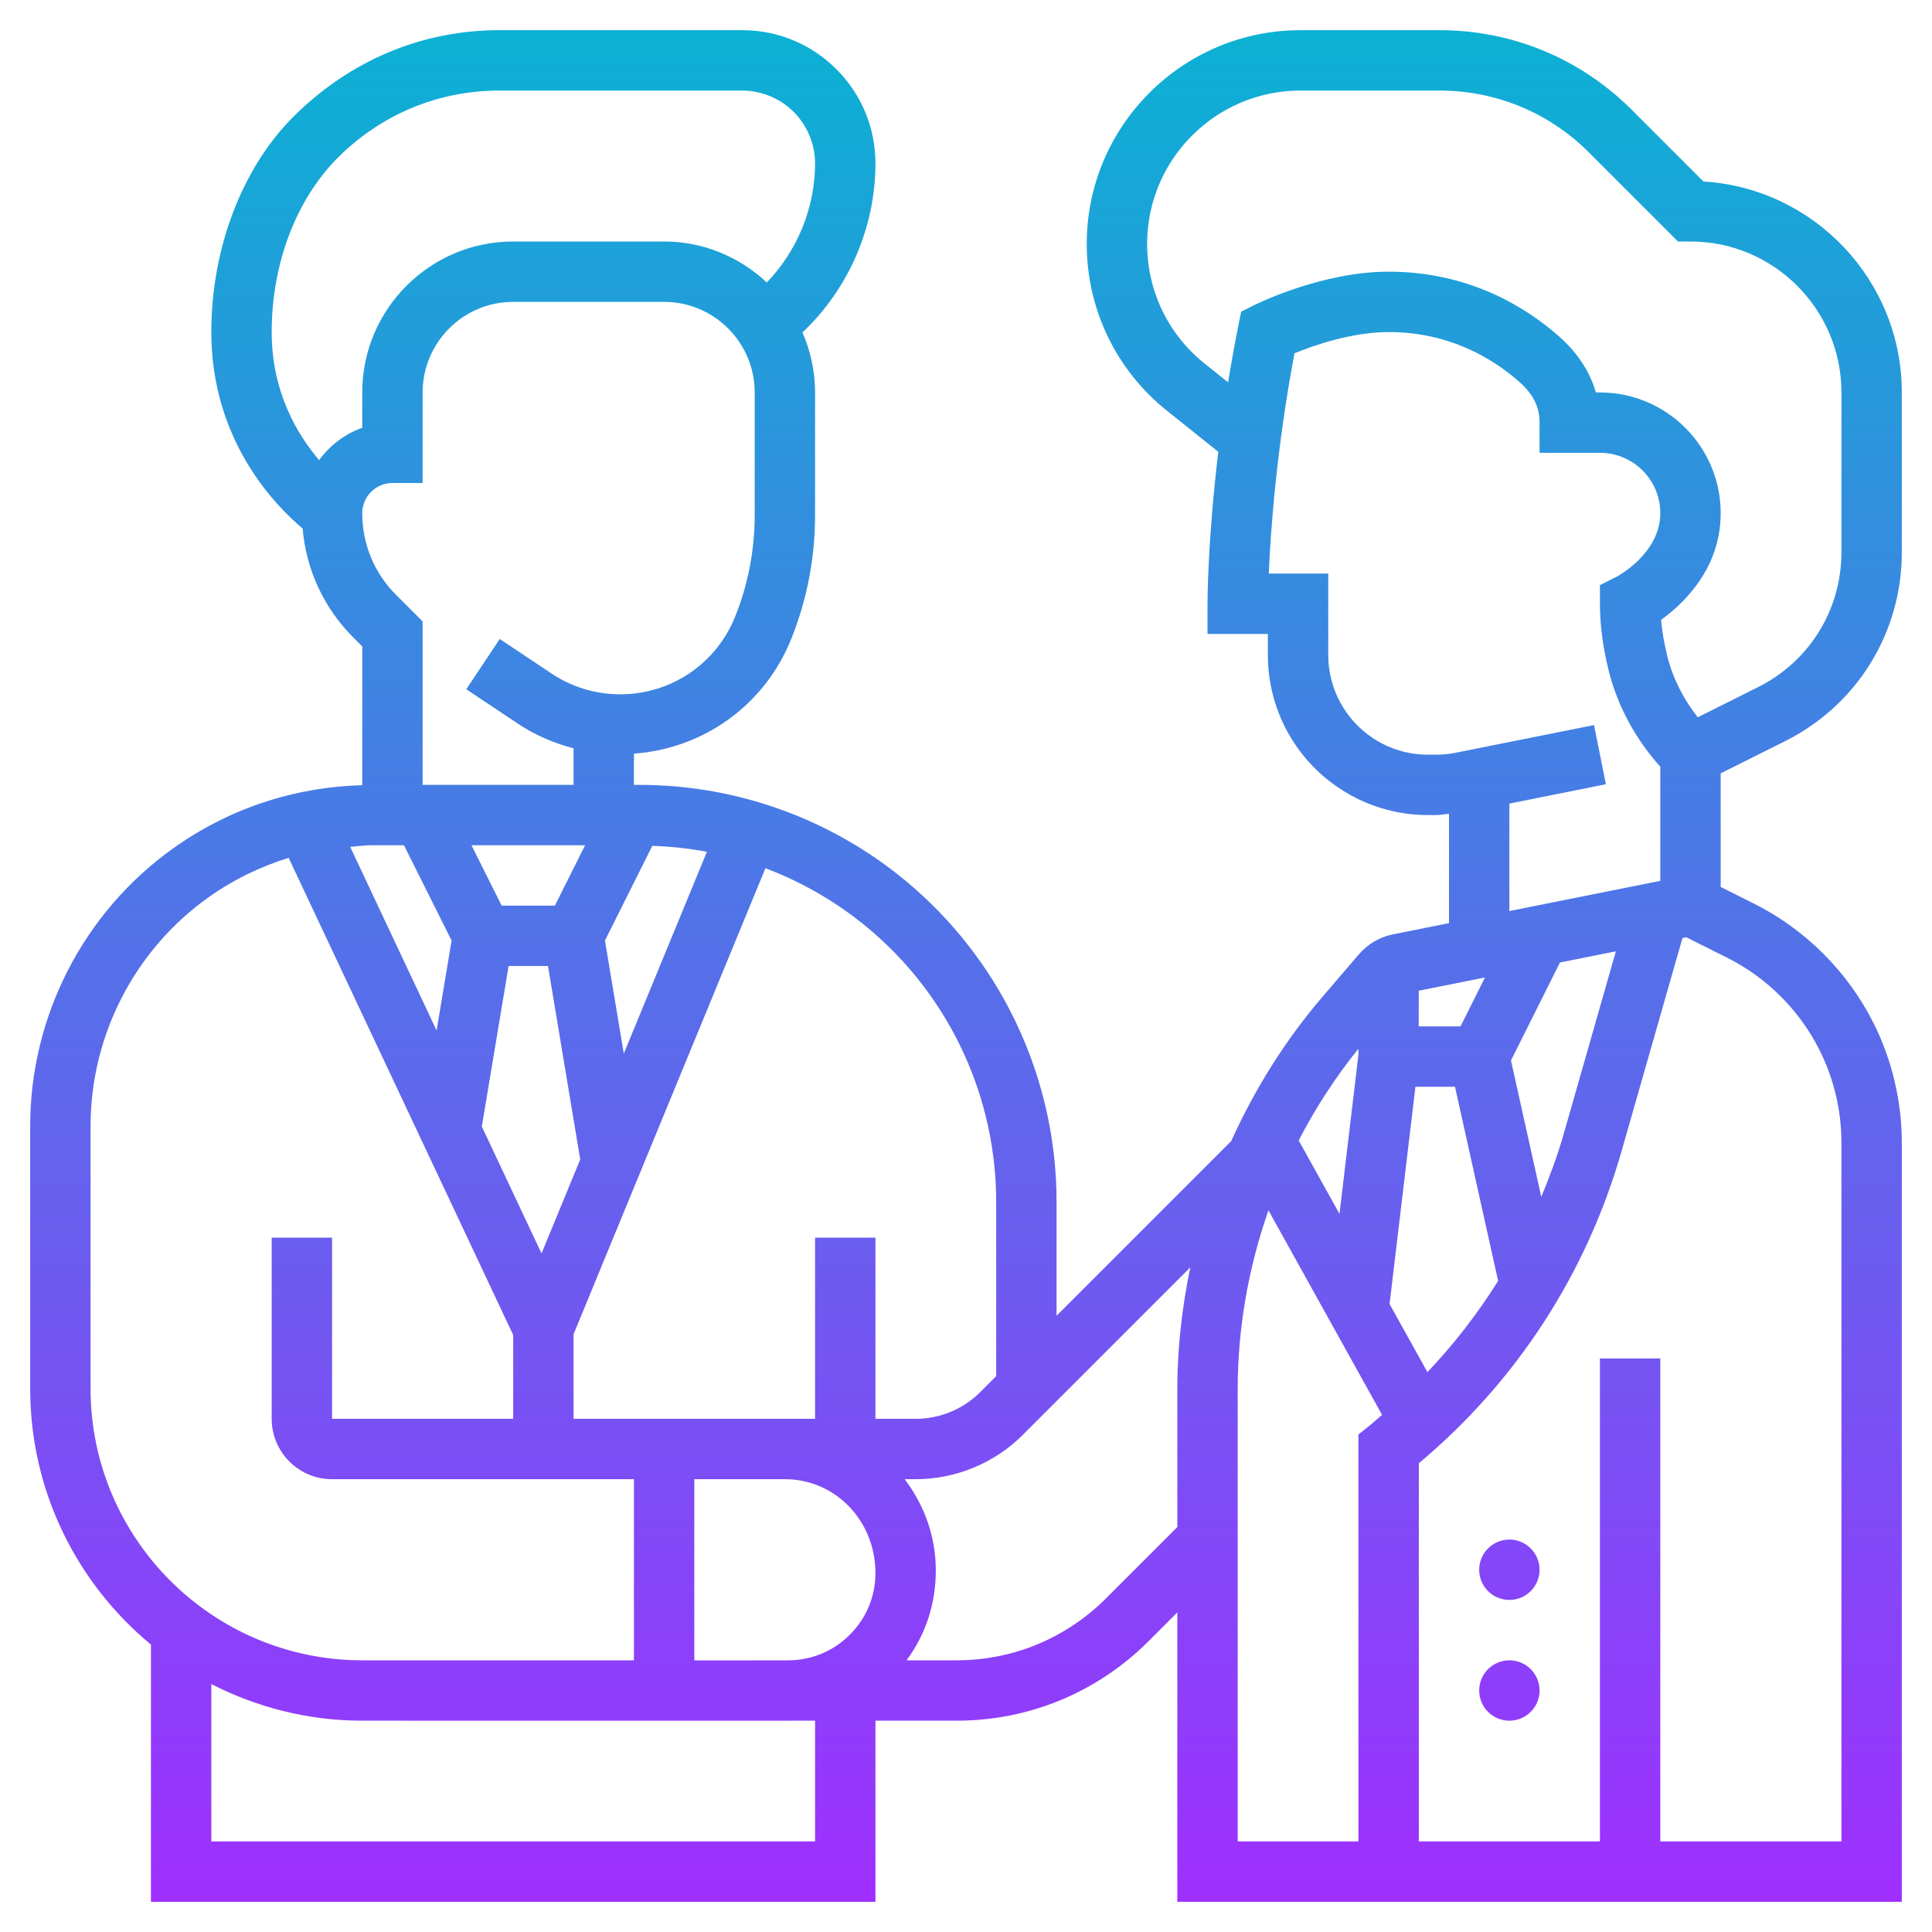 <svg id="_x33_0" enable-background="new 0 0 64 64" height="512" viewBox="0 0 64 64" width="512" xmlns="http://www.w3.org/2000/svg" xmlns:xlink="http://www.w3.org/1999/xlink"><linearGradient id="SVGID_1_" gradientUnits="userSpaceOnUse" x1="32" x2="32" y1="63" y2="1"><stop offset="0" stop-color="#9f2fff"/><stop offset="1" stop-color="#0bb1d3"/></linearGradient><path d="m51 56c0 .552-.448 1-1 1s-1-.448-1-1 .448-1 1-1 1 .448 1 1zm-1-5c-.552 0-1 .448-1 1s.448 1 1 1 1-.448 1-1-.448-1-1-1zm-49-5v-8.699c0-3.642 1.769-7.08 4.733-9.196 1.845-1.318 4.007-2.034 6.267-2.093v-4.598l-.293-.293c-.98-.98-1.565-2.249-1.682-3.614-.921-.772-3.025-2.926-3.025-6.507 0-2.764 1.015-5.429 2.715-7.129 1.874-1.874 4.274-2.871 6.821-2.871h8.05c1.179 0 2.288.459 3.121 1.293.834.833 1.293 1.942 1.293 3.121 0 2.12-.891 4.155-2.417 5.599.266.61.417 1.28.417 1.987v4.07c0 1.409-.265 2.787-.789 4.094-.875 2.187-2.892 3.631-5.211 3.802v1.034h.185c3.348 0 6.579 1.214 9.097 3.418 2.998 2.624 4.718 6.413 4.718 10.397v3.771l5.786-5.786c.776-1.718 1.785-3.336 3.029-4.787l1.201-1.401c.29-.338.689-.572 1.125-.66l1.859-.372v-3.622c-.143.011-.283.042-.426.042h-.271c-1.05 0-2.067-.308-2.941-.891-1.479-.985-2.362-2.635-2.362-4.412v-.697h-2v-1c0-.117.007-2.116.358-5.033l-1.701-1.361c-1.689-1.351-2.657-3.366-2.657-5.527 0-3.904 3.175-7.079 7.079-7.079h4.608c2.404 0 4.664.936 6.364 2.636l2.377 2.376c3.661.222 6.572 3.272 6.572 6.988v5.292c0 2.668-1.482 5.067-3.869 6.261l-2.131 1.065v3.764l1.105.553c1.702.852 3.108 2.258 3.96 3.96.612 1.222.935 2.591.935 3.959v25.146h-24v-9.586l-.95.95c-1.7 1.7-3.96 2.636-6.364 2.636h-2.686v6h-24v-8.521c-2.441-2.019-4-5.07-4-8.479zm26 11h-.873c-.005 0-.01.001-.015.001h-.001l-14.111-.001c-1.801 0-3.498-.444-5-1.214v5.214h20zm-4-8v6.002h2v-.002h1.127c.763-.004 1.482-.304 2.026-.849.548-.549.849-1.274.847-2.043-.003-1.754-1.346-3.105-2.994-3.108h-1.006zm18 12h4v-13.48l.375-.3c.141-.113.27-.236.407-.352l-3.763-6.773c-.662 1.894-1.019 3.897-1.019 5.933zm10.798-23.432 1.73-6.054-1.852.37-1.623 3.245 1.004 4.519c.281-.676.537-1.366.741-2.08zm-2.607-5.187-2.193.438-.002 1.181h1.386zm-3.16 10.816 1.254 2.257c.885-.929 1.666-1.942 2.342-3.024l-1.429-6.43h-1.31zm9.829-12.149-.126.025-2.013 7.045c-1.164 4.073-3.483 7.643-6.721 10.355v12.527h6v-16h2v16h6v-23.146c0-1.059-.25-2.119-.724-3.065-.659-1.318-1.748-2.406-3.065-3.065zm-15.178-18.383c.098-.6.209-1.222.337-1.862l.096-.479.438-.219c.09-.044 2.237-1.105 4.447-1.105 2.655 0 4.533 1.164 5.64 2.139.618.545 1.027 1.168 1.224 1.861h.136c2.206 0 4 1.794 4 4 0 1.828-1.221 2.99-1.975 3.534.034.373.101.77.198 1.17.18.737.53 1.437 1.017 2.057l1.996-.998c1.705-.852 2.764-2.565 2.764-4.471v-5.292c0-2.757-2.243-5-5-5h-.414l-2.95-2.95c-1.322-1.322-3.08-2.05-4.949-2.05h-4.608c-2.801 0-5.079 2.278-5.079 5.079 0 1.551.695 2.997 1.906 3.966zm9.318 17.515 5-1v-3.782c-.84-.935-1.432-2.041-1.72-3.22-.186-.762-.28-1.495-.28-2.178v-.618l.553-.276c.009-.005 1.447-.764 1.447-2.106 0-1.103-.897-2-2-2h-2v-1c0-.525-.21-.944-.682-1.36-.849-.748-2.287-1.64-4.318-1.64-1.219 0-2.476.44-3.118.703-.6 3.172-.792 5.899-.853 7.297h1.971v2.697c0 1.107.55 2.134 1.471 2.748.544.363 1.178.555 1.832.555h.271c.218 0 .436-.021.648-.064l4.582-.917.393 1.961-3.197.64zm-6.979 7.599 1.351 2.432.628-5.271v-.2c-.765.95-1.426 1.967-1.979 3.039zm-3.591 4.205-5.551 5.551c-.931.931-2.22 1.465-3.537 1.465h-.374c.637.841 1.03 1.876 1.032 3.011s-.348 2.148-.97 2.989h1.656c1.87 0 3.627-.728 4.95-2.05l2.364-2.364v-4.558c0-1.368.156-2.72.43-4.044zm-10.465-11.061c-1.073-.939-2.297-1.667-3.609-2.162l-6.356 15.437v2.802h7 .001.005.994v-6h2v6h1.342c.791 0 1.564-.32 2.124-.879l.534-.535v-5.771c0-3.407-1.471-6.648-4.035-8.892zm-13.347-2.923 1 2h1.764l1-2zm7.799.217c-.594-.114-1.198-.176-1.808-.198l-1.569 3.137.624 3.746zm-11.116-.217c-.236 0-.467.036-.7.054l2.862 6.082.497-2.98-1.578-3.156zm3.66 9.318 1.978 4.204 1.282-3.114-1.068-6.408h-1.305zm9.039-24.318c0-1.654-1.346-3-3-3h-5c-1.654 0-3 1.346-3 3v3h-1c-.551 0-1 .449-1 1 0 1.022.398 1.984 1.121 2.707l.879.879v5.414h5v-1.211c-.65-.17-1.273-.436-1.84-.814l-1.714-1.143 1.109-1.664 1.714 1.143c.676.451 1.463.689 2.276.689 1.688 0 3.183-1.013 3.81-2.58.428-1.069.645-2.197.645-3.35zm-13 1.171v-1.171c0-2.757 2.243-5 5-5h5c1.317 0 2.508.522 3.402 1.358 1.009-1.053 1.598-2.468 1.598-3.944 0-.635-.258-1.258-.707-1.707s-1.072-.707-1.707-.707h-8.05c-2.013 0-3.91.789-5.341 2.22-1.399 1.398-2.195 3.535-2.195 5.78 0 1.989.852 3.401 1.572 4.242.354-.488.85-.866 1.428-1.071zm-9 31.829c0 4.963 4.038 9 9 9l9 .001v-6.001h-10.006c-1.099 0-1.994-.897-1.994-2v-6h2v6h6v-2.776l-7.438-15.806c-.945.291-1.845.728-2.667 1.315-2.439 1.742-3.895 4.571-3.895 7.568z" fill="url(#SVGID_1_)"/></svg>